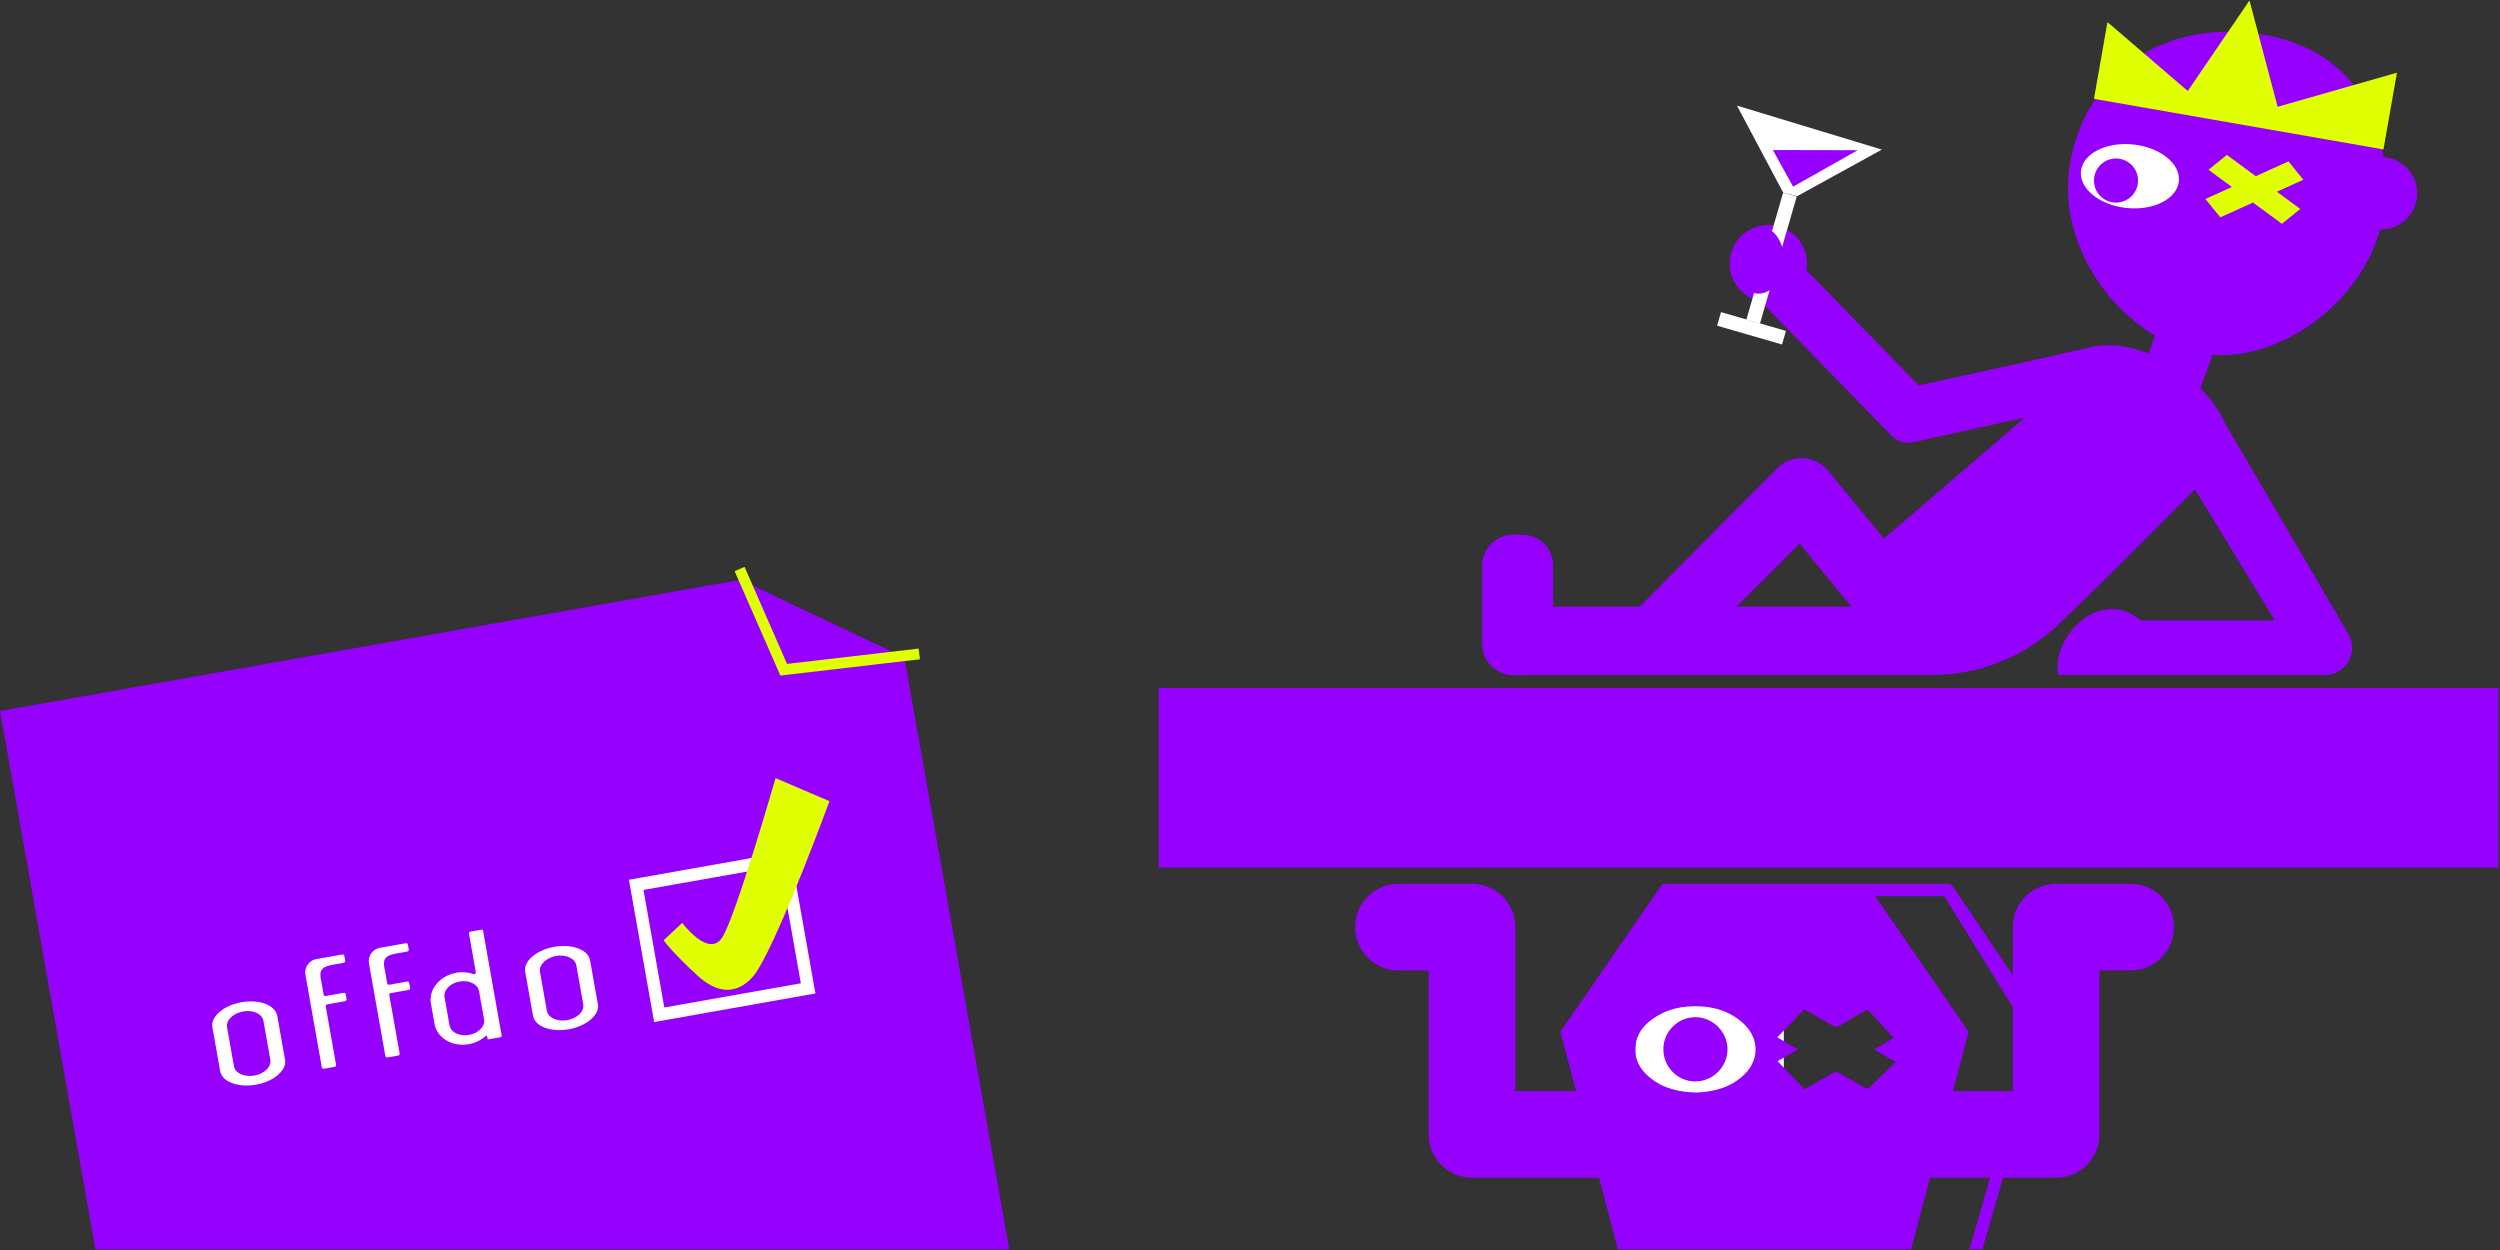 <svg width="1158" height="579" viewBox="0 0 1158 579" fill="none" xmlns="http://www.w3.org/2000/svg">
    <rect x="0" y="0" width="1158" height="579" fill="#333333" stroke="none"/>
    <path d="M1104.58 72.83C1104.42 72.81 1104.26 72.82 1104.1 72.8C1099.87 42.75 1079.84 19.16 1042.22 15.22C995.4 10.31 962.48 40.13 958.24 80.49C955.05 110.9 973.85 140.95 998.21 155.49L995.21 163.78C985.01 159.65 975.55 159.07 967.89 160.9C950.82 164.98 906.64 174.6 888.71 178.49L823.44 111.51L805.35 129.14L874.95 200.56C877.53 204 881.96 205.81 886.43 204.82L937.94 193.4L872.65 249.47L846.7 217.94C841.54 211.66 832.55 210.4 825.89 214.72L825.86 214.69L825.76 214.79C825.31 215.09 824.86 215.42 824.43 215.77C823.32 216.68 771.16 269.27 759.54 280.99H702.97V312.63H895.03C916.84 312.63 937.81 304.24 953.57 289.17C974.85 268.82 1002.88 240.6 1016.7 226.61L1053.72 287.39H991.38C987.93 284.16 983.55 282.09 978.35 282.09C964.55 282.09 953.06 296.69 953.06 308.76C953.06 310.08 953.18 311.38 953.41 312.64H1076.84C1080.32 312.64 1083.48 311.23 1085.77 308.94C1088.05 306.66 1089.45 303.55 1089.47 300.09V300.02C1089.47 298.1 1089.03 296.29 1088.26 294.66V294.64L1088.24 294.61C1087.56 292.98 1030.87 196.58 1030.87 196.58C1028.7 191.18 1024.68 185.38 1019.2 179.91L1024.83 164.35C1056.26 166.73 1092.96 140.94 1102.42 106.27C1111.08 106.49 1118.6 100.03 1119.52 91.26C1120.49 82.04 1113.8 73.79 1104.58 72.82V72.83ZM804.3 281.01L833.55 251.76L857.62 281.01H804.3Z" fill="#9600FF"/>
    <path d="M819.069 139.98C828.944 139.98 836.949 131.975 836.949 122.1C836.949 112.225 828.944 104.22 819.069 104.22C809.195 104.22 801.189 112.225 801.189 122.1C801.189 131.975 809.195 139.98 819.069 139.98Z" fill="#9600FF"/>
    <path d="M826.25 459.12H757.47V540.12H826.25V459.12Z" fill="white"/>
    <path d="M785.52 471.16C777.35 471.03 770.53 477.71 770.47 485.88C770.42 494.16 776.99 500.88 785.19 500.92C793.35 500.96 800.15 494.23 800.18 486.07C800.21 478.09 793.52 471.29 785.52 471.16Z" fill="#9600FF"/>
    <path d="M868.56 415.11H900.58L932.33 466.44V505.38H904.62L911.9 477.93L868.57 415.1L868.56 415.11ZM832.81 486.11C829.43 484.13 826.27 482.28 823.24 480.5C827.42 476.17 831.54 471.9 835.76 467.52C840.13 470.03 844.38 472.42 848.56 474.91C849.87 475.69 850.87 475.85 852.27 474.99C856.39 472.46 860.63 470.13 865.02 467.6C869.07 471.97 873.14 476.36 877.23 480.78C874.71 482.25 871.54 484.09 868.11 486.08C871.5 488.06 874.63 489.87 878.13 491.92C876.07 493.89 874.19 495.66 872.34 497.46C870.27 499.46 868.19 501.45 866.21 503.53C865.38 504.39 864.76 504.48 863.72 503.86C859.79 501.5 855.78 499.31 851.85 496.96C850.8 496.33 850.05 496.4 849.03 496.99C844.71 499.55 840.33 502.02 835.82 504.61C831.68 500.27 827.6 495.97 823.41 491.55C826.28 489.87 829.38 488.08 832.81 486.09V486.11ZM757.6 484.12C758.22 478.97 761.08 475.28 764.89 472.42C771.76 467.28 779.55 465.7 787.74 466.16C793.22 466.46 798.51 467.79 803.29 470.79C805.15 471.97 806.96 473.38 808.5 475.01C814.86 481.72 814.73 490.85 808.24 497.44C803.27 502.49 797.14 504.73 790.49 505.67C788.79 505.91 787.06 505.98 785.83 506.08C777.77 505.87 770.59 504.26 764.4 499.28C759.74 495.52 756.8 490.72 757.6 484.13V484.12ZM918.25 578.73L927.78 545.51H952.39C963.48 545.51 972.46 536.52 972.46 525.44V449.51H986.89C997.97 449.51 1006.95 440.53 1006.95 429.45C1006.95 418.37 997.97 409.38 986.89 409.38H952.4C941.32 409.38 932.34 418.37 932.34 429.45V451.86L904.63 410.73C904.11 409.89 903.19 409.37 902.19 409.37H770.05L722.76 477.92L730.04 505.37H701.9V429.44C701.9 418.36 692.92 409.37 681.84 409.37H647.77C636.69 409.37 627.71 418.36 627.71 429.44C627.71 440.52 636.69 449.5 647.77 449.5H661.77V525.43C661.77 536.51 670.76 545.5 681.84 545.5H740.67L749.47 578.72H885.2L894 545.5H921.82L912.26 578.72H918.26L918.25 578.73Z" fill="#9600FF"/>
    <path d="M719.409 298.37V261.96C719.409 254.068 713.011 247.67 705.119 247.67H700.839C692.947 247.67 686.549 254.068 686.549 261.96V298.37C686.549 306.262 692.947 312.66 700.839 312.66H705.119C713.011 312.66 719.409 306.262 719.409 298.37Z" fill="#9600FF"/>
    <path d="M1157.27 318.71H536.68V401.85H1157.27V318.71Z" fill="#9600FF"/>
    <path d="M1066.9 83.26L1060.01 74.75L1044.87 81.61L1031.48 71.76L1022.97 78.65L1033.8 86.62L1021.55 92.17L1028.44 100.67L1043.59 93.82L1056.98 103.67L1065.48 96.78L1054.65 88.81L1066.9 83.26Z" fill="#E0FF00"/>
    <path d="M1009.25 84.01C1008.4 92.13 997.55 97.65 985.03 96.34C972.51 95.03 963.05 87.38 963.9 79.25C964.75 71.13 975.6 65.61 988.12 66.92C1000.64 68.23 1010.1 75.88 1009.25 84.01Z" fill="white"/>
    <path d="M990.29 84.7C989.7 90.31 984.68 94.38 979.07 93.79C973.46 93.2 969.39 88.18 969.98 82.57C970.57 76.96 975.59 72.89 981.2 73.48C986.81 74.07 990.88 79.09 990.29 84.7Z" fill="#9500FF"/>
    <path d="M969.93 45.78L1104.01 69.21L1110.26 33.68L1055 49.46L1041.96 0.23L1013.37 42.14L976.18 10.24L969.93 45.78Z" fill="#E0FF00"/>
    <path d="M832.37 90.91L825.96 89.18L804.55 48.92L871.68 69.29L832.37 90.91Z" fill="white"/>
    <path d="M832.243 91.027L825.951 89.206L808.916 148.071L815.208 149.892L832.243 91.027Z" fill="white"/>
    <path d="M797.168 144.57L795.348 150.862L825.433 159.568L827.254 153.276L797.168 144.57Z" fill="white"/>
    <path d="M830.569 86.47L821.199 69.5L860.459 69.58L830.569 86.47Z" fill="#9600FF"/>
    <path d="M825.44 125.87C823.11 133.86 816.57 137.98 810.84 135.07C805.11 132.16 802.35 123.32 804.68 115.33C807.01 107.34 813.55 103.22 819.28 106.13C825.01 109.04 827.77 117.88 825.44 125.87Z" fill="#9600FF"/>
    <path d="M467.48 578.73H44.209L0.02 329.35L343.11 268.55L380.79 286.56L418.88 304.51L467.48 578.73Z" fill="#9600FF"/>
    <path d="M363.66 397.634L294.685 409.858L305.35 470.041L374.326 457.816L363.66 397.634Z" stroke="white" stroke-width="5.82" stroke-miterlimit="10"/>
    <path d="M111.819 464.23C103.549 465.7 97.509 470.9 98.379 475.82L101.979 496.16C102.169 497.25 102.709 498.23 103.439 499.09C106.129 502.12 111.999 503.55 118.409 502.46L118.579 502.43C125.069 501.28 130.119 497.87 131.659 494.09C132.099 493.02 132.219 491.92 132.029 490.84L128.429 470.5C127.559 465.58 120.099 462.77 111.819 464.23ZM125.219 490.92C125.789 494.14 122.459 497.38 117.839 498.2L117.709 498.22C113.089 498.99 108.919 497.04 108.369 493.9L105.169 475.83C104.609 472.65 107.899 469.42 112.449 468.52L112.579 468.5C117.239 467.67 121.449 469.62 122.019 472.85L125.219 490.92Z" fill="white"/>
    <path d="M256.72 438.56C248.45 440.03 242.41 445.23 243.28 450.15L246.88 470.49C247.07 471.58 247.61 472.56 248.34 473.42C251.03 476.45 256.9 477.88 263.31 476.79L263.48 476.76C269.97 475.61 275.02 472.2 276.56 468.42C277 467.35 277.12 466.25 276.93 465.17L273.33 444.83C272.46 439.91 265 437.1 256.72 438.56ZM270.16 465.24C270.73 468.46 267.4 471.7 262.78 472.52L262.65 472.54C258.03 473.31 253.86 471.36 253.31 468.22L250.11 450.15C249.55 446.97 252.84 443.74 257.39 442.84L257.52 442.82C262.18 441.99 266.39 443.94 266.96 447.17L270.16 465.24Z" fill="white"/>
    <path d="M178.19 448.92L179.35 455.45C179.43 455.89 179.85 456.22 180.32 456.13L188.59 454.66C189.03 454.58 189.48 454.86 189.56 455.34L189.95 457.56C190.03 458 189.75 458.45 189.27 458.53L181 460C180.56 460.08 180.23 460.5 180.32 460.97L185.11 487.97C185.19 488.41 184.91 488.86 184.43 488.94L179.47 489.82C179.03 489.9 178.58 489.62 178.5 489.14L170.91 446.29C170.3 442.85 172.6 439.61 176 439.01L187.98 436.89C188.42 436.81 188.87 437.09 188.95 437.57L189.34 439.79C189.42 440.23 189.14 440.68 188.66 440.76L183.26 441.72C177.12 442.81 177.57 445.6 178.17 449" fill="white"/>
    <path d="M148.749 454.14L149.909 460.67C149.989 461.11 150.409 461.44 150.879 461.35L159.149 459.88C159.589 459.8 160.039 460.08 160.119 460.56L160.509 462.78C160.589 463.22 160.309 463.67 159.829 463.75L151.559 465.22C151.119 465.3 150.789 465.72 150.879 466.19L155.669 493.19C155.749 493.63 155.469 494.08 154.989 494.16L150.029 495.04C149.589 495.12 149.139 494.84 149.059 494.36L141.469 451.51C140.859 448.07 143.159 444.83 146.559 444.23L158.539 442.11C158.979 442.03 159.429 442.31 159.509 442.79L159.899 445.01C159.979 445.45 159.699 445.9 159.219 445.98L153.819 446.94C147.679 448.03 148.129 450.82 148.729 454.22" fill="white"/>
    <path d="M222.879 430.63L217.919 431.51C217.479 431.59 217.149 432.01 217.229 432.44L220.389 450.3C220.499 450.91 219.909 451.42 219.289 451.21C217.279 450.49 215.019 450.17 212.669 450.36L211.929 450.49L211.279 450.61C205.049 451.71 200.369 456.23 199.579 461.4C199.419 462.51 199.389 463.63 199.589 464.77L201.289 474.35C201.369 474.79 201.429 475.13 201.589 475.55C203.099 480.49 208.129 483.82 213.989 483.91C214.539 483.95 215.069 483.9 215.599 483.85C216.129 483.8 216.619 483.76 217.139 483.67C220.189 483.13 222.909 481.75 224.919 479.91C224.989 479.81 225.069 479.75 225.199 479.73C225.419 479.69 225.619 479.83 225.659 480.05L225.909 481.49L231.699 480.46C232.139 480.38 232.419 479.97 232.339 479.49L223.789 431.24C223.709 430.8 223.299 430.52 222.869 430.6M224.249 472.07C224.819 475.29 221.719 478.58 217.279 479.37C212.839 480.16 208.799 478.18 208.219 474.91L205.919 461.93C205.339 458.66 208.489 455.41 212.889 454.63C217.289 453.85 221.329 455.87 221.899 459.1L224.199 472.08H224.239L224.249 472.07Z" fill="white"/>
    <path d="M342.579 263.58L363.009 310.22L425.819 302.9" stroke="#E0FF00" stroke-width="5" stroke-miterlimit="10"/>
    <path d="M307.399 435.52L316.039 427.45C316.039 427.45 328.199 443.94 334.499 434.28C340.789 424.62 359.229 360.41 359.229 360.41L384.199 371.11C384.199 371.11 362.169 431.37 350.909 449.41C347.199 455.36 337.409 465.11 322.969 451.8C310.859 440.65 307.409 435.51 307.409 435.51L307.399 435.52Z" fill="#E0FF00"/>
</svg>
